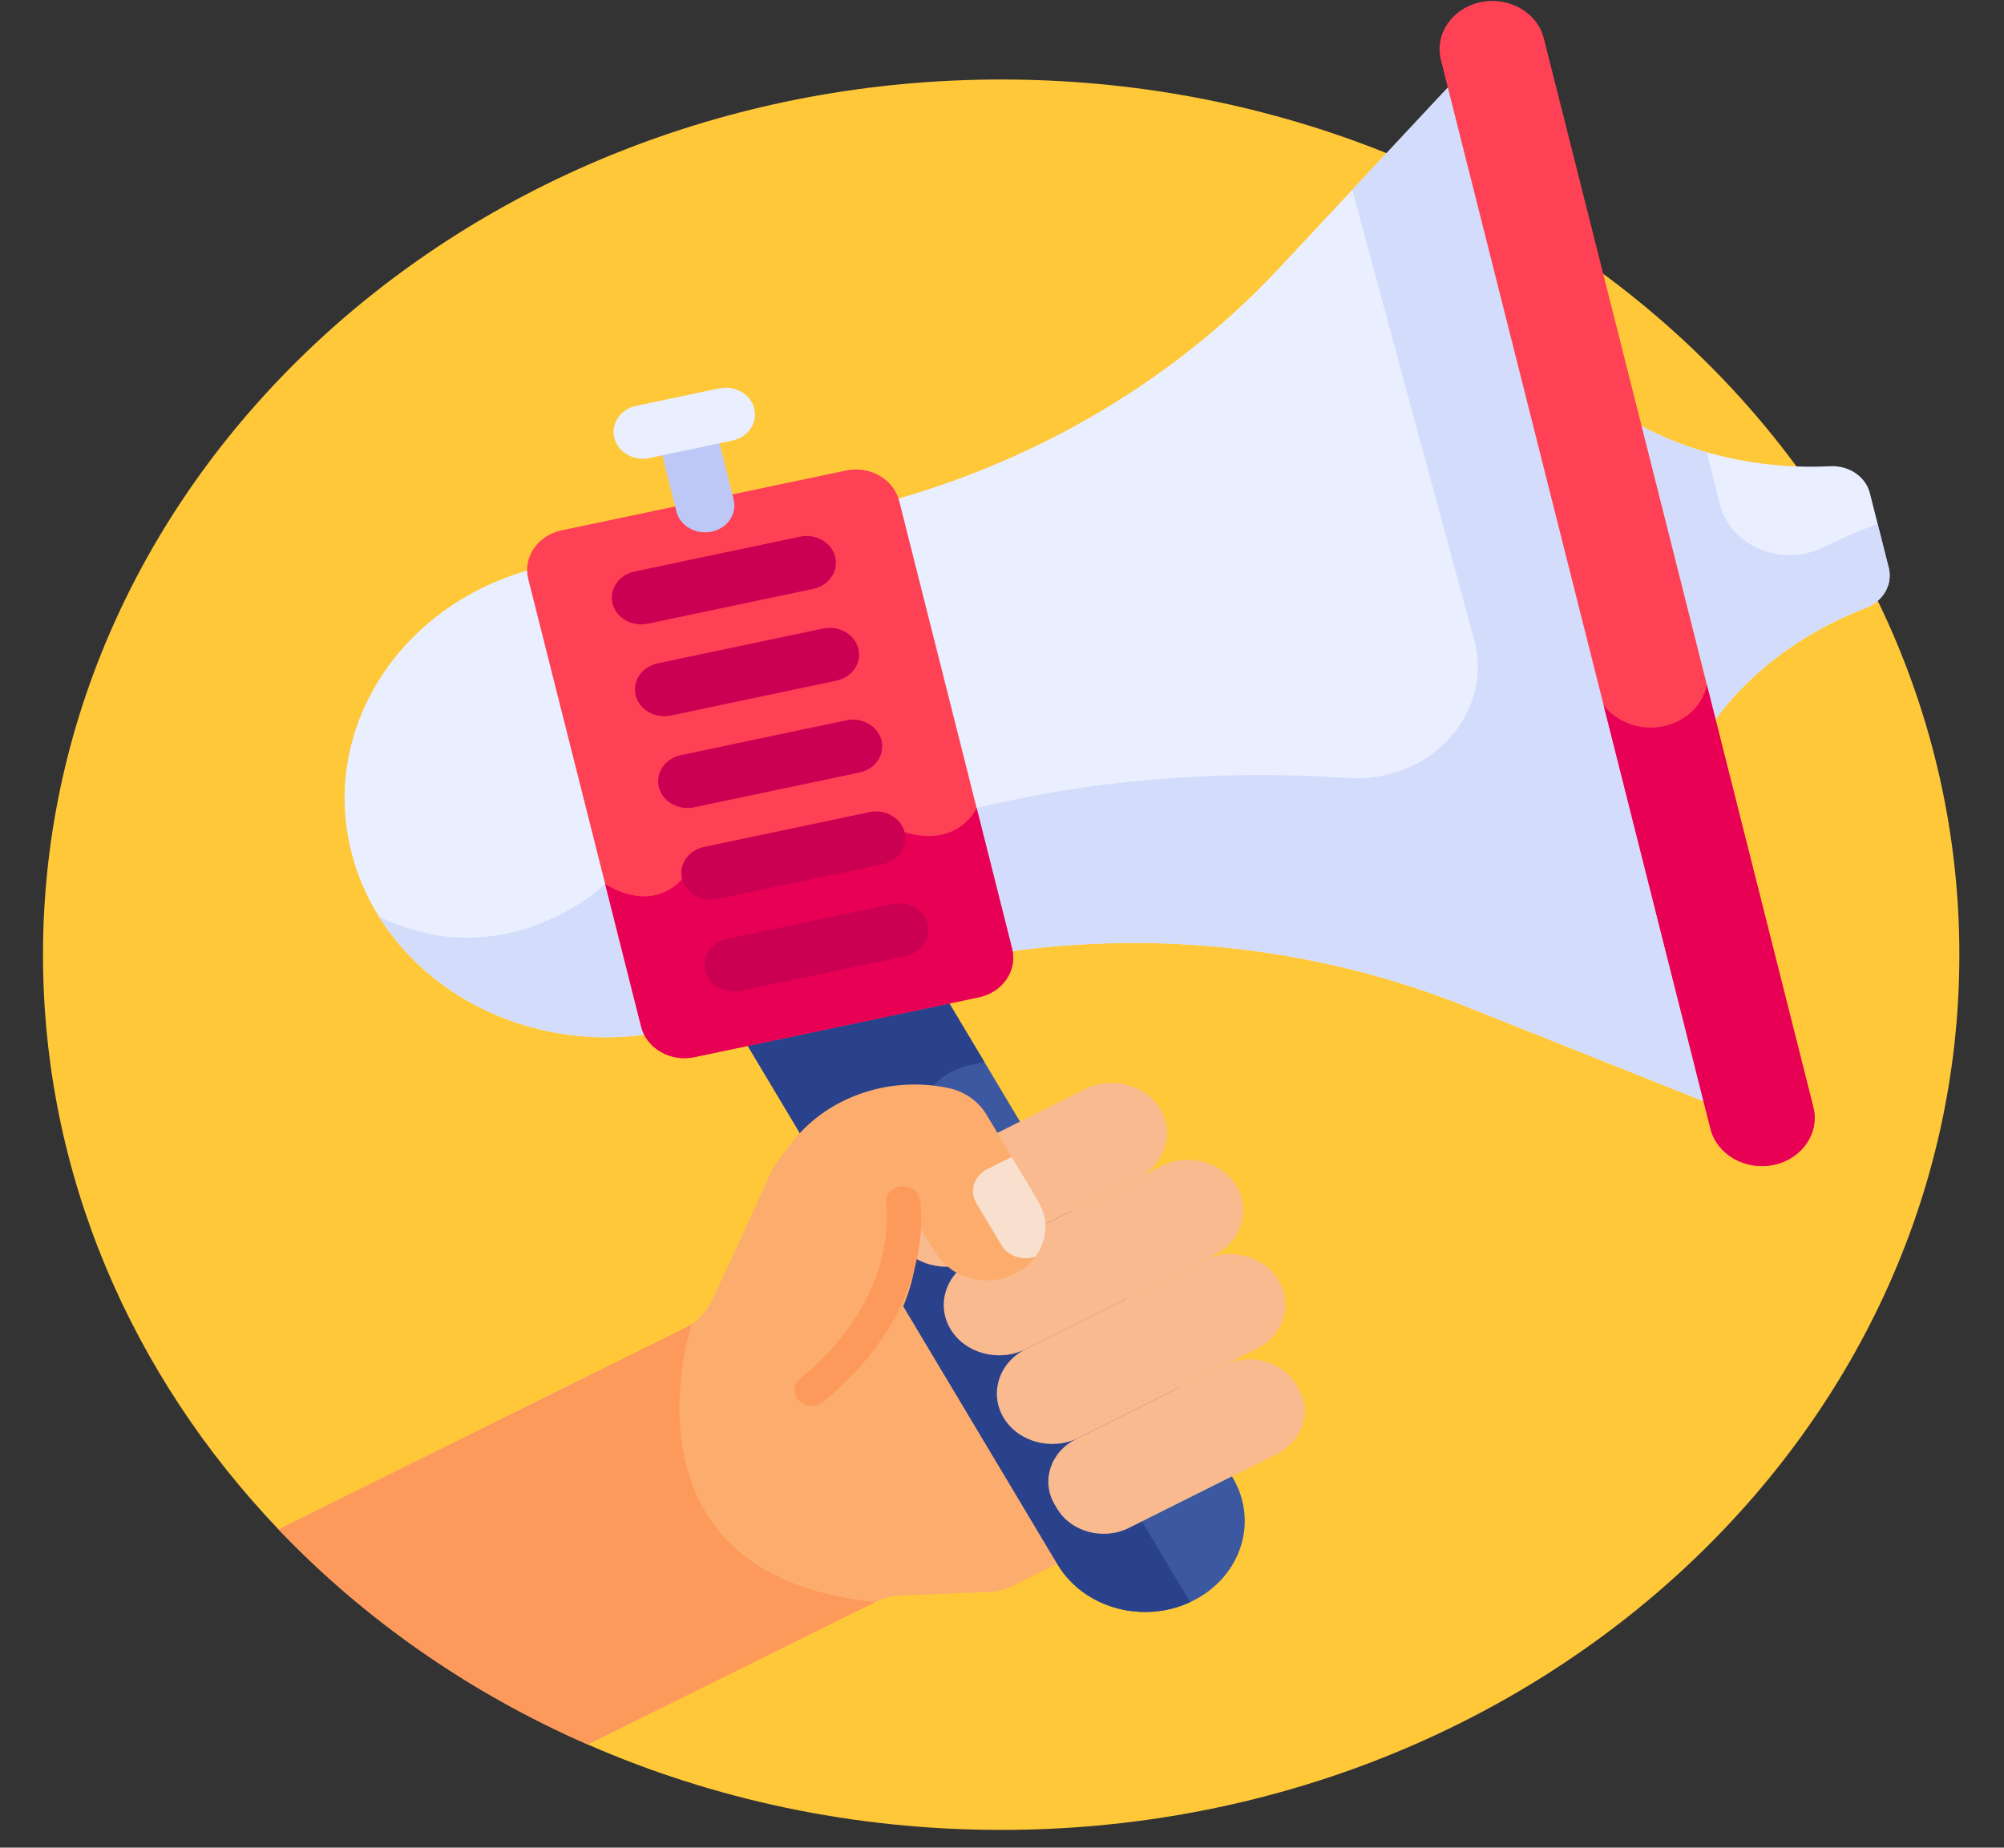 <svg width="90" height="83" viewBox="0 0 90 83" fill="none" xmlns="http://www.w3.org/2000/svg">
<rect x="0" y="0" width="90" height="83" fill="#333333" stroke="none"/>
<g id="promote 1" clip-path="url(#clip0_1_137)">
<g id="Group">
<path id="Vector" d="M44.963 3.571C21.197 3.571 1.931 21.174 1.931 42.888C1.931 52.767 5.92 61.795 12.507 68.702L26.393 78.364C32.015 80.825 38.312 82.204 44.963 82.204C68.729 82.204 87.995 64.601 87.995 42.888C87.995 21.174 68.729 3.571 44.963 3.571Z" fill="#FFC839"/>
<path id="Vector_2" d="M47.75 67.642L47.642 67.461C47.016 66.416 47.439 65.092 48.584 64.52L48.715 64.454C47.517 65.054 45.999 64.648 45.343 63.553C44.687 62.459 45.131 61.072 46.33 60.473C45.131 61.072 43.614 60.667 42.958 59.572C42.302 58.477 42.745 57.09 43.944 56.491C42.745 57.09 41.228 56.685 40.572 55.59C39.916 54.495 40.36 53.108 41.558 52.509L44.795 50.89L44.301 50.067C43.939 49.462 43.31 49.028 42.575 48.874C39.885 48.314 37.092 49.305 35.522 51.378C34.107 53.297 35.53 50.956 31.944 58.47C31.713 58.971 31.303 59.386 30.781 59.648L12.507 68.704C16.345 72.729 21.066 76.033 26.393 78.365L39.302 71.968C39.656 71.791 40.05 71.691 40.453 71.674L44.377 71.517C44.78 71.501 45.174 71.4 45.528 71.223L50.716 68.628L50.549 68.666C49.491 68.972 48.302 68.562 47.75 67.642Z" fill="#FCAD6D"/>
<path id="Vector_3" d="M55.349 66.359L42.464 44.787L33.408 46.693L47.505 70.292C48.694 72.271 51.414 72.995 53.58 71.909C55.746 70.823 56.538 68.338 55.349 66.359Z" fill="#3C58A0"/>
<path id="Vector_4" d="M41.538 52.021C40.539 50.35 41.563 48.27 43.593 47.843L44.211 47.712L42.463 44.787L33.408 46.693L47.505 70.292C48.671 72.233 51.309 72.966 53.454 71.969L41.538 52.021Z" fill="#2A428C"/>
<g id="Group_2">
<path id="Vector_5" d="M47.479 67.778L47.371 67.597C46.744 66.552 47.168 65.228 48.312 64.656L54.976 61.323C56.12 60.751 57.569 61.138 58.195 62.184L58.303 62.364C58.929 63.41 58.506 64.733 57.362 65.305L50.698 68.638C49.554 69.21 48.105 68.823 47.479 67.778Z" fill="#F9BA8F"/>
<path id="Vector_6" d="M45.073 63.688C44.417 62.593 44.861 61.207 46.059 60.608L54.049 56.612C55.247 56.013 56.764 56.418 57.42 57.513C58.077 58.608 57.633 59.994 56.434 60.594L48.445 64.59C47.246 65.189 45.729 64.783 45.073 63.688Z" fill="#F9BA8F"/>
<path id="Vector_7" d="M42.687 59.707C42.031 58.611 42.475 57.225 43.673 56.626L52.16 52.382C53.358 51.782 54.876 52.188 55.532 53.283C56.188 54.378 55.744 55.764 54.545 56.363L46.059 60.608C44.861 61.207 43.343 60.801 42.687 59.707Z" fill="#F9BA8F"/>
<path id="Vector_8" d="M52.103 49.823C51.447 48.728 49.93 48.322 48.731 48.922L41.288 52.644C40.089 53.243 39.645 54.63 40.301 55.725C40.958 56.82 42.475 57.225 43.673 56.626L51.117 52.904C52.315 52.304 52.759 50.918 52.103 49.823Z" fill="#F9BA8F"/>
</g>
<path id="Vector_9" d="M31.061 59.482C31.173 60.903 31.837 63.101 34.803 63.613C36.775 63.954 38.772 61.664 38.772 61.664C41.268 58.477 41.28 56.125 41.111 55.1C41.096 55.012 41.227 54.972 41.275 55.05L41.911 56.113C42.134 56.485 42.426 56.8 42.763 57.055C43.563 57.587 44.657 57.685 45.583 57.223C46.439 56.794 46.931 55.996 46.953 55.164C46.978 54.208 46.508 53.79 44.301 50.066C44.134 49.787 43.889 49.515 43.581 49.303C43.58 49.302 43.579 49.301 43.578 49.3C43.29 49.101 42.948 48.951 42.575 48.873C39.885 48.313 37.092 49.304 35.522 51.377C34.107 53.296 35.53 50.955 31.945 58.469C31.756 58.877 31.449 59.225 31.061 59.482Z" fill="#FCAD6D"/>
<path id="Vector_10" d="M43.847 54.047L44.982 55.941C45.281 56.44 45.94 56.649 46.506 56.45C46.785 56.069 46.94 55.622 46.952 55.165C46.974 54.316 46.586 53.921 45.439 51.967L44.337 52.518C43.742 52.816 43.521 53.504 43.847 54.047Z" fill="#F9DFCD"/>
<g id="Group_3">
<path id="Vector_11" d="M35.775 62.784C35.609 62.503 35.669 62.144 35.941 61.922C40.47 58.241 39.799 54.15 39.792 54.109C39.723 53.725 40.008 53.363 40.428 53.3C40.849 53.238 41.245 53.498 41.313 53.882C41.349 54.08 42.121 58.784 36.966 62.975C36.648 63.233 36.161 63.207 35.878 62.917C35.837 62.875 35.803 62.831 35.775 62.784Z" fill="#FD995B"/>
</g>
<g id="Group_4">
<path id="Vector_12" d="M29.137 46.049L24.066 25.938C24.033 25.804 24.017 25.67 24.017 25.538C18.032 27.087 14.368 32.672 15.78 38.271C17.192 43.87 23.16 47.428 29.283 46.428C29.221 46.309 29.171 46.183 29.137 46.049Z" fill="#E9EFFF"/>
</g>
<path id="Vector_13" d="M17.014 41.169C19.419 45.036 24.3 47.242 29.283 46.428C29.22 46.309 29.17 46.183 29.136 46.049L27.595 39.938C27.46 39.874 27.321 39.799 27.178 39.713C27.178 39.713 22.765 43.971 17.014 41.169Z" fill="#D3DCFB"/>
<path id="Vector_14" d="M57.441 12.05C52.828 16.988 46.776 20.603 40.016 22.493C40.024 22.521 40.034 22.548 40.041 22.576L45.112 42.687C45.119 42.715 45.123 42.743 45.128 42.772C52.113 41.769 59.285 42.6 65.798 45.197L76.706 49.546C76.064 47.002 65.808 6.323 65.167 3.779L57.441 12.05Z" fill="#E9EFFF"/>
<path id="Vector_15" d="M60.729 8.529L66.206 28.756C67.099 32.054 64.213 35.205 60.505 34.951C56.123 34.651 50.241 34.76 43.861 36.298C43.861 36.298 43.783 36.476 43.602 36.698L45.111 42.687C45.119 42.715 45.123 42.743 45.128 42.772C52.112 41.769 59.285 42.6 65.798 45.197L76.705 49.546C76.064 47.002 65.808 6.323 65.167 3.779L60.729 8.529Z" fill="#D3DCFB"/>
<path id="Vector_16" d="M82.192 20.943C76.955 21.208 73.513 19.013 73.513 19.013C73.925 20.647 76.502 30.869 76.916 32.513C76.916 32.513 78.961 29.164 83.797 27.309C84.573 27.011 85.011 26.253 84.822 25.503L83.978 22.157C83.789 21.407 83.033 20.9 82.192 20.943Z" fill="#E9EFFF"/>
<path id="Vector_17" d="M84.326 23.535C83.416 23.871 82.611 24.226 81.912 24.576C80.047 25.508 77.723 24.555 77.246 22.662C77.036 21.829 76.828 21.005 76.654 20.316C74.668 19.748 73.513 19.013 73.513 19.013C73.925 20.647 76.502 30.869 76.916 32.513C76.916 32.513 78.961 29.164 83.797 27.309C84.574 27.011 85.011 26.253 84.822 25.503L84.326 23.535Z" fill="#D3DCFB"/>
<g id="Group_5">
<path id="Vector_18" d="M79.659 52.328C78.382 52.596 77.11 51.869 76.816 50.703L64.712 2.696C64.418 1.53 65.215 0.367 66.491 0.099C67.767 -0.17 69.04 0.558 69.334 1.724L81.437 49.73C81.731 50.896 80.935 52.059 79.659 52.328Z" fill="#FF4155"/>
</g>
<path id="Vector_19" d="M81.437 49.731L76.658 30.771C76.471 31.659 75.733 32.407 74.707 32.623C73.654 32.845 72.605 32.442 72.02 31.681L76.816 50.703C77.11 51.869 78.383 52.596 79.659 52.328C80.935 52.059 81.731 50.896 81.437 49.731Z" fill="#E80054"/>
<path id="Vector_20" d="M37.99 21.137L25.222 23.824C24.147 24.05 23.477 25.029 23.724 26.011L28.794 46.121C29.042 47.103 30.113 47.715 31.188 47.489L43.956 44.802C45.031 44.576 45.701 43.597 45.454 42.615L40.383 22.505C40.136 21.523 39.065 20.911 37.99 21.137Z" fill="#FF4155"/>
<path id="Vector_21" d="M40.627 37.386L30.63 39.49C30.63 39.49 29.437 41.077 27.179 39.714L28.794 46.121C29.042 47.103 30.113 47.715 31.188 47.489L43.956 44.802C45.031 44.576 45.701 43.597 45.453 42.615L43.861 36.299C43.861 36.299 43.072 38.106 40.627 37.386Z" fill="#E80054"/>
<g id="Group_6">
<path id="Vector_22" d="M31.663 23.913C31.063 23.913 30.52 23.536 30.38 22.98L29.508 19.519C29.344 18.872 29.787 18.225 30.495 18.076C31.204 17.926 31.912 18.331 32.075 18.979L32.947 22.439C33.111 23.087 32.668 23.733 31.959 23.882C31.86 23.903 31.76 23.913 31.663 23.913Z" fill="#BEC8F7"/>
</g>
<g id="Group_7">
<path id="Vector_23" d="M28.873 20.606C28.273 20.606 27.731 20.229 27.591 19.672C27.427 19.025 27.87 18.379 28.578 18.23L32.294 17.448C33.003 17.298 33.71 17.703 33.873 18.351C34.036 18.998 33.594 19.644 32.885 19.793L29.17 20.575C29.07 20.596 28.971 20.606 28.873 20.606Z" fill="#E9EFFF"/>
</g>
<g id="Group_8">
<path id="Vector_24" d="M27.511 27.115C27.347 26.468 27.79 25.822 28.498 25.673L35.929 24.109C36.638 23.959 37.345 24.364 37.508 25.012C37.671 25.659 37.229 26.305 36.52 26.454L29.09 28.018C28.383 28.167 27.674 27.764 27.511 27.115Z" fill="#CC0053"/>
</g>
<g id="Group_9">
<path id="Vector_25" d="M28.549 31.24C28.386 30.593 28.829 29.947 29.538 29.797L36.968 28.234C37.677 28.085 38.384 28.489 38.547 29.137C38.711 29.784 38.268 30.43 37.559 30.579L30.129 32.143C29.422 32.292 28.713 31.889 28.549 31.24Z" fill="#CC0053"/>
</g>
<g id="Group_10">
<path id="Vector_26" d="M29.59 35.364C29.426 34.717 29.869 34.071 30.578 33.922L38.008 32.358C38.717 32.209 39.424 32.613 39.587 33.261C39.751 33.908 39.308 34.554 38.599 34.703L31.169 36.267C30.462 36.416 29.753 36.013 29.59 35.364Z" fill="#CC0053"/>
</g>
<g id="Group_11">
<path id="Vector_27" d="M30.63 39.489C30.466 38.841 30.909 38.195 31.618 38.046L39.048 36.482C39.757 36.333 40.464 36.737 40.627 37.385C40.791 38.032 40.348 38.678 39.639 38.827L32.209 40.391C31.502 40.54 30.793 40.137 30.63 39.489Z" fill="#CC0053"/>
</g>
<g id="Group_12">
<path id="Vector_28" d="M31.67 43.613C31.506 42.966 31.949 42.32 32.658 42.171L40.088 40.607C40.796 40.458 41.504 40.862 41.667 41.51C41.831 42.157 41.388 42.803 40.679 42.953L33.249 44.516C32.542 44.665 31.833 44.262 31.67 43.613Z" fill="#CC0053"/>
</g>
<path id="Vector_29" d="M39.302 71.968C27.338 70.736 31.062 59.483 31.062 59.482C30.972 59.542 30.879 59.598 30.781 59.648L12.507 68.703C16.345 72.729 21.066 76.033 26.393 78.365L39.302 71.968Z" fill="#FD995B"/>
</g>
</g>
<defs>
<clipPath id="clip0_1_137">
<rect width="89.927" height="82.162" fill="white" transform="translate(-0.001 0.043)"/>
</clipPath>
</defs>
</svg>
